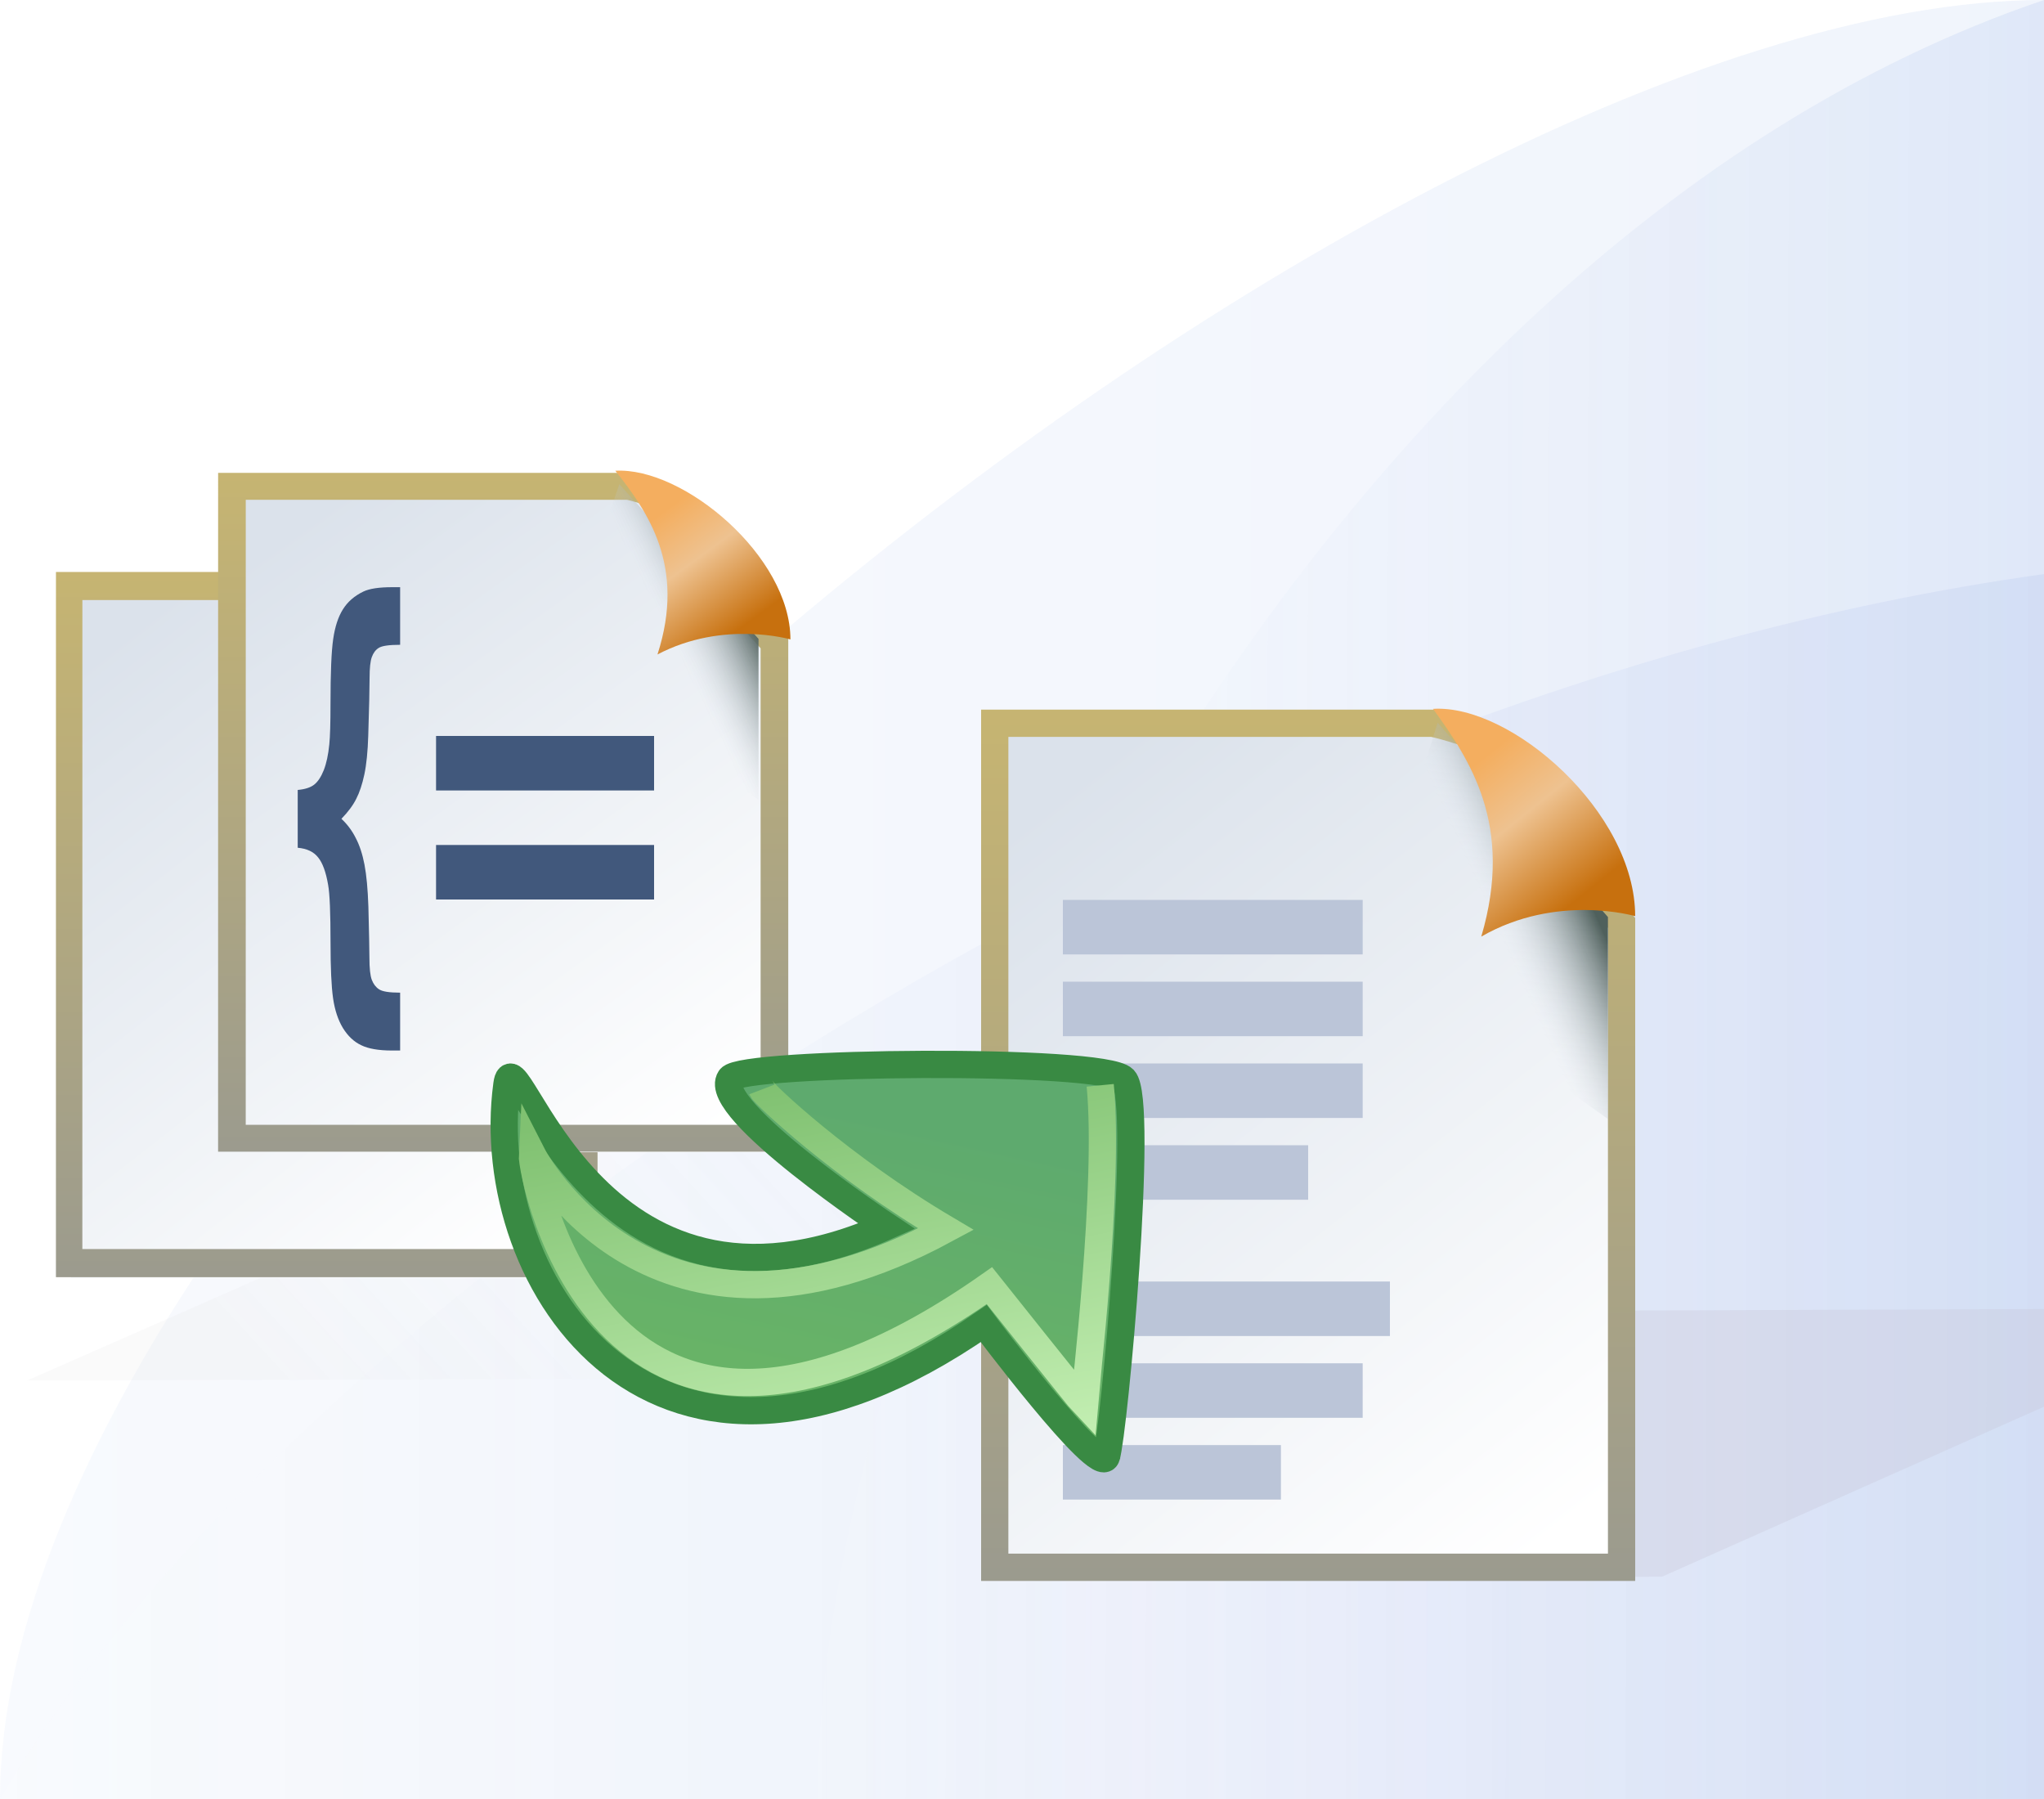 <?xml version="1.0" encoding="UTF-8" standalone="no"?>
<!-- Created with Inkscape (http://www.inkscape.org/) -->

<svg
   xmlns:dc="http://purl.org/dc/elements/1.1/"
   xmlns:cc="http://creativecommons.org/ns#"
   xmlns:rdf="http://www.w3.org/1999/02/22-rdf-syntax-ns#"
   xmlns:svg="http://www.w3.org/2000/svg"
   xmlns="http://www.w3.org/2000/svg"
   xmlns:xlink="http://www.w3.org/1999/xlink"
   xmlns:sodipodi="http://sodipodi.sourceforge.net/DTD/sodipodi-0.dtd"
   xmlns:inkscape="http://www.inkscape.org/namespaces/inkscape"
   width="75"
   height="66"
   id="svg2"
   version="1.1"
   inkscape:version="0.91 r13725"
   sodipodi:docname="compunitrefact_wiz.svg"
   inkscape:export-filename="/Users/d021678/git/eclipse.jdt.ui/org.eclipse.jdt.ui/icons/full/wizban/newclass_wiz2.png"
   inkscape:export-xdpi="90"
   inkscape:export-ydpi="90">
  <defs
     id="defs4">
    <linearGradient
       inkscape:collect="always"
       id="linearGradient4972">
      <stop
         style="stop-color:#ffffff;stop-opacity:1"
         offset="0"
         id="stop4974" />
      <stop
         style="stop-color:#f5f8fd;stop-opacity:1"
         offset="1"
         id="stop4976" />
    </linearGradient>
    <linearGradient
       inkscape:collect="always"
       id="linearGradient4964">
      <stop
         style="stop-color:#ffffff;stop-opacity:1"
         offset="0"
         id="stop4966" />
      <stop
         style="stop-color:#e8eefa;stop-opacity:1"
         offset="1"
         id="stop4968" />
    </linearGradient>
    <linearGradient
       inkscape:collect="always"
       id="linearGradient4956">
      <stop
         style="stop-color:#fcfdfe;stop-opacity:1"
         offset="0"
         id="stop4958" />
      <stop
         style="stop-color:#dee6f8;stop-opacity:1"
         offset="1"
         id="stop4960" />
    </linearGradient>
    <filter
       style="color-interpolation-filters:sRGB"
       inkscape:label="Drop Shadow"
       id="filter8854">
      <feFlood
         flood-opacity="0.933"
         flood-color="rgb(244,248,254)"
         result="flood"
         id="feFlood8856" />
      <feComposite
         in="flood"
         in2="SourceGraphic"
         operator="in"
         result="composite1"
         id="feComposite8858" />
      <feGaussianBlur
         in="composite1"
         stdDeviation="1.2"
         result="blur"
         id="feGaussianBlur8860" />
      <feOffset
         dx="-1"
         dy="3"
         result="offset"
         id="feOffset8862" />
      <feComposite
         in="SourceGraphic"
         in2="offset"
         operator="over"
         result="composite2"
         id="feComposite8864" />
    </filter>
    <linearGradient
       id="linearGradient6122">
      <stop
         style="stop-color:#c0c0c0;stop-opacity:1"
         offset="0"
         id="stop6124" />
      <stop
         id="stop6132"
         offset="0.5"
         style="stop-color:#adadad;stop-opacity:1" />
      <stop
         style="stop-color:#808080;stop-opacity:1"
         offset="1"
         id="stop6126" />
    </linearGradient>
    <linearGradient
       id="linearGradient7087">
      <stop
         style="stop-color:#17325d;stop-opacity:1;"
         offset="0"
         id="stop7089" />
      <stop
         id="stop7091"
         offset="0.25"
         style="stop-color:#b4d0e2;stop-opacity:1" />
      <stop
         id="stop7093"
         offset="0.5"
         style="stop-color:#b7d2e4;stop-opacity:1" />
      <stop
         style="stop-color:#acc9de;stop-opacity:1"
         offset="0.75"
         id="stop7095" />
      <stop
         style="stop-color:#3e72a7;stop-opacity:1"
         offset="1"
         id="stop7097" />
    </linearGradient>
    <mask
       id="mask7366"
       maskUnits="userSpaceOnUse">
      <path
         style="fill:#ffffff;fill-opacity:1;stroke:#ffffff;stroke-width:1;stroke-linecap:butt;stroke-linejoin:miter;stroke-miterlimit:4;stroke-opacity:1;stroke-dashoffset:0;display:inline"
         d="m -16.593,1040.862 9.99,0 0,10.002 -2.983,3.038 -5.966,0 c -0.53,-0.022 -1.041,-0.552 -1.041,-1.038 z"
         id="path7368"
         inkscape:connector-curvature="0"
         sodipodi:nodetypes="ccccccc" />
    </mask>
    <linearGradient
       id="linearGradient7584-5">
      <stop
         id="stop7586-4"
         offset="0"
         style="stop-color:#f9cd5f;stop-opacity:1" />
      <stop
         id="stop7588-5"
         offset="1"
         style="stop-color:#fbf0b4;stop-opacity:1" />
    </linearGradient>
    <linearGradient
       id="linearGradient7592-1">
      <stop
         id="stop7594-6"
         offset="0"
         style="stop-color:#bd8416;stop-opacity:1" />
      <stop
         id="stop7596-9"
         offset="1"
         style="stop-color:#a66b10;stop-opacity:1" />
    </linearGradient>
    <linearGradient
       id="linearGradient10798-1-9-3-7-6-6-6-2-6-7-98-9-4-1">
      <stop
         style="stop-color:#5aad60;stop-opacity:1;"
         offset="0"
         id="stop10800-5-2-1-8-20-4-0-2-1-9-0-0-1-1" />
      <stop
         id="stop10806-6-8-5-3-9-2-2-7-0-4-2-7-8-9"
         offset="0.5"
         style="stop-color:#5bb26a;stop-opacity:1;" />
      <stop
         style="stop-color:#a4c589;stop-opacity:1"
         offset="1"
         id="stop10802-1-5-3-0-4-6-8-5-5-6-69-6-4-0" />
    </linearGradient>
    <mask
       maskUnits="userSpaceOnUse"
       id="mask7366-4">
      <path
         sodipodi:nodetypes="ccccccc"
         inkscape:connector-curvature="0"
         id="path7368-2"
         d="m -16.593,1040.862 9.99,0 0,10.002 -2.983,3.038 -5.966,0 c -0.53,-0.022 -1.041,-0.552 -1.041,-1.038 z"
         style="fill:#ffffff;fill-opacity:1;stroke:#ffffff;stroke-width:1;stroke-linecap:butt;stroke-linejoin:miter;stroke-miterlimit:4;stroke-opacity:1;stroke-dashoffset:0;display:inline" />
    </mask>
    <linearGradient
       inkscape:collect="always"
       xlink:href="#linearGradient7087"
       id="linearGradient9331"
       gradientUnits="userSpaceOnUse"
       gradientTransform="translate(-20,0)"
       x1="4.778"
       y1="1039.812"
       x2="4.778"
       y2="1041.911" />
    <linearGradient
       y2="1041.911"
       x2="4.778"
       y1="1039.812"
       x1="4.778"
       gradientTransform="translate(-18,4.7e-5)"
       gradientUnits="userSpaceOnUse"
       id="linearGradient9333"
       xlink:href="#linearGradient7087"
       inkscape:collect="always" />
    <linearGradient
       y2="1041.911"
       x2="4.778"
       y1="1039.812"
       x1="4.778"
       gradientTransform="translate(-16,4.7e-5)"
       gradientUnits="userSpaceOnUse"
       id="linearGradient9335"
       xlink:href="#linearGradient7087"
       inkscape:collect="always" />
    <linearGradient
       y2="1041.911"
       x2="4.778"
       y1="1039.812"
       x1="4.778"
       gradientTransform="translate(-14,4.7e-5)"
       gradientUnits="userSpaceOnUse"
       id="linearGradient9337"
       xlink:href="#linearGradient7087"
       inkscape:collect="always" />
    <linearGradient
       y2="1041.911"
       x2="4.778"
       y1="1039.812"
       x1="4.778"
       gradientTransform="translate(-12,4.7e-5)"
       gradientUnits="userSpaceOnUse"
       id="linearGradient9339"
       xlink:href="#linearGradient7087"
       inkscape:collect="always" />
    <linearGradient
       gradientTransform="translate(-80,0)"
       gradientUnits="userSpaceOnUse"
       y2="1042.797"
       x2="163.22"
       y1="1042.797"
       x1="88.22"
       id="linearGradient68073"
       xlink:href="#linearGradient4956"
       inkscape:collect="always" />
    <linearGradient
       gradientTransform="translate(-80,0)"
       gradientUnits="userSpaceOnUse"
       y2="1032.267"
       x2="163.22"
       y1="1032.267"
       x1="94.47"
       id="linearGradient68075"
       xlink:href="#linearGradient4964"
       inkscape:collect="always" />
    <linearGradient
       gradientTransform="translate(-80,0)"
       gradientUnits="userSpaceOnUse"
       y2="1032.267"
       x2="152.722"
       y1="1032.267"
       x1="88.22"
       id="linearGradient68077"
       xlink:href="#linearGradient4972"
       inkscape:collect="always" />
    <filter
       id="filter8854-9"
       inkscape:label="Drop Shadow"
       style="color-interpolation-filters:sRGB">
      <feFlood
         id="feFlood8856-0"
         result="flood"
         flood-color="rgb(244,248,254)"
         flood-opacity="0.933" />
      <feComposite
         id="feComposite8858-2"
         result="composite1"
         operator="in"
         in2="SourceGraphic"
         in="flood" />
      <feGaussianBlur
         id="feGaussianBlur8860-3"
         result="blur"
         stdDeviation="1.2"
         in="composite1" />
      <feOffset
         id="feOffset8862-2"
         result="offset"
         dy="3"
         dx="-1" />
      <feComposite
         id="feComposite8864-3"
         result="composite2"
         operator="over"
         in2="offset"
         in="SourceGraphic" />
    </filter>
    <linearGradient
       id="linearGradient10798-1-9-3-7-6-8-9-0-9-1">
      <stop
         id="stop10800-5-2-1-8-20-6-4-9-8-2"
         offset="0"
         style="stop-color:#7564b1;stop-opacity:1" />
      <stop
         style="stop-color:#5d4aa1;stop-opacity:1"
         offset="0.5"
         id="stop10806-6-8-5-3-9-24-8-4-3-2" />
      <stop
         id="stop10802-1-5-3-0-4-8-4-2-9-2"
         offset="1"
         style="stop-color:#9283c3;stop-opacity:1" />
    </linearGradient>
    <linearGradient
       id="linearGradient7540-2-3-8-7">
      <stop
         id="stop7542-8-7-5-3"
         offset="0"
         style="stop-color:#ffffff;stop-opacity:0.502" />
      <stop
         style="stop-color:#ffffff;stop-opacity:1"
         offset="0.476"
         id="stop7544-8-2-0-5" />
      <stop
         style="stop-color:#ffffff;stop-opacity:0"
         offset="0.5"
         id="stop7546-1-7-9-5" />
      <stop
         id="stop7548-98-9-2-4"
         offset="1"
         style="stop-color:#ffffff;stop-opacity:0;" />
    </linearGradient>
    <linearGradient
       inkscape:collect="always"
       id="linearGradient7272-66-4-5-5-5-8">
      <stop
         style="stop-color:#8f6c10;stop-opacity:1"
         offset="0"
         id="stop7274-6-0-1-7-4-7" />
      <stop
         style="stop-color:#c9a645;stop-opacity:1"
         offset="1"
         id="stop7276-66-6-3-9-1-4" />
    </linearGradient>
    <linearGradient
       y2="1030.341"
       x2="-10.16"
       y1="1030.341"
       x1="-22.454"
       gradientUnits="userSpaceOnUse"
       id="linearGradient10540"
       xlink:href="#linearGradient7540-2-3-8-7"
       inkscape:collect="always" />
    <linearGradient
       y2="1030.341"
       x2="-10.16"
       y1="1030.341"
       x1="-22.454"
       gradientTransform="matrix(0,1,-1,0,1014.034,1046.648)"
       gradientUnits="userSpaceOnUse"
       id="linearGradient10542"
       xlink:href="#linearGradient7540-2-3-8-7"
       inkscape:collect="always" />
    <linearGradient
       y2="1023.257"
       x2="-15.946"
       y1="1037.466"
       x1="-15.946"
       gradientTransform="matrix(0.956,0,0,0.956,-0.72,45.488)"
       gradientUnits="userSpaceOnUse"
       id="linearGradient10544"
       xlink:href="#linearGradient7272-66-4-5-5-5-8"
       inkscape:collect="always" />
    <mask
       id="mask10620"
       maskUnits="userSpaceOnUse">
      <path
         transform="matrix(0.555,0,0,0.555,-206.96,787.087)"
         d="m 398.75,468.237 a 10.625,10.625 0 1 1 -21.25,0 10.625,10.625 0 1 1 21.25,0 z"
         sodipodi:ry="10.625"
         sodipodi:rx="10.625"
         sodipodi:cy="468.23718"
         sodipodi:cx="388.125"
         id="path10622"
         style="font-size:13.589px;font-style:normal;font-weight:normal;line-height:125%;letter-spacing:0px;word-spacing:0px;fill:#ffffff;fill-opacity:1;stroke:#ffffff;stroke-width:2.166;stroke-linecap:round;stroke-linejoin:round;stroke-miterlimit:4;stroke-opacity:1;stroke-dasharray:none;stroke-dashoffset:0;display:inline;font-family:Sans"
         sodipodi:type="arc" />
    </mask>
    <linearGradient
       id="linearGradient4528-9-5-7-9-7-3">
      <stop
         id="stop4530-0-5-0-5-8-4"
         offset="0"
         style="stop-color:#e0c576;stop-opacity:1;" />
      <stop
         id="stop4532-7-9-3-3-6-1"
         offset="1"
         style="stop-color:#9e7916;stop-opacity:1" />
    </linearGradient>
    <linearGradient
       id="linearGradient6281-8-0-1-6-6-4-2-8-0">
      <stop
         style="stop-color:#f7f9fb;stop-opacity:1"
         offset="0"
         id="stop6283-0-2-2-1-2-0-1-6-0" />
      <stop
         style="stop-color:#ffd680;stop-opacity:1"
         offset="1"
         id="stop6285-5-0-9-7-6-9-9-1-9" />
    </linearGradient>
    <linearGradient
       inkscape:collect="always"
       xlink:href="#linearGradient4972-7"
       id="linearGradient4978"
       x1="88.22"
       y1="1032.267"
       x2="163.22"
       y2="1032.267"
       gradientUnits="userSpaceOnUse"
       gradientTransform="translate(-88.22,-999.267)" />
    <linearGradient
       inkscape:collect="always"
       id="linearGradient4972-7">
      <stop
         style="stop-color:#b8ccf1;stop-opacity:0.102"
         offset="0"
         id="stop4974-8" />
      <stop
         style="stop-color:#6e97e2;stop-opacity:0.102"
         offset="1"
         id="stop4976-1" />
    </linearGradient>
    <linearGradient
       inkscape:collect="always"
       xlink:href="#linearGradient4964-3"
       id="linearGradient4970"
       x1="118.386"
       y1="1032.184"
       x2="163.22"
       y2="1032.267"
       gradientUnits="userSpaceOnUse"
       gradientTransform="translate(-88.22,-999.267)" />
    <linearGradient
       inkscape:collect="always"
       id="linearGradient4964-3">
      <stop
         style="stop-color:#ffffff;stop-opacity:0.349"
         offset="0"
         id="stop4966-1" />
      <stop
         style="stop-color:#91ade6;stop-opacity:1"
         offset="1"
         id="stop4968-1" />
    </linearGradient>
    <linearGradient
       inkscape:collect="always"
       xlink:href="#linearGradient4956-2"
       id="linearGradient4962"
       x1="88.22"
       y1="1042.797"
       x2="163.22"
       y2="1042.797"
       gradientUnits="userSpaceOnUse"
       gradientTransform="translate(-88.22,-999.267)" />
    <linearGradient
       inkscape:collect="always"
       id="linearGradient4956-2">
      <stop
         style="stop-color:#fcfdfe;stop-opacity:0.256"
         offset="0"
         id="stop4958-5" />
      <stop
         style="stop-color:#98aae7;stop-opacity:0.404"
         offset="1"
         id="stop4960-6" />
    </linearGradient>
    <linearGradient
       id="linearGradient3827">
      <stop
         id="stop3829"
         offset="0"
         style="stop-color:#ffffff;stop-opacity:0;" />
      <stop
         style="stop-color:#ffffff;stop-opacity:1;"
         offset="0.601"
         id="stop3835" />
      <stop
         id="stop3831"
         offset="1"
         style="stop-color:#ffffff;stop-opacity:0;" />
    </linearGradient>
    <linearGradient
       id="linearGradient10798-1-9-3-7-6-8-9-0-9-1-0">
      <stop
         id="stop10800-5-2-1-8-20-6-4-9-8-2-9"
         offset="0"
         style="stop-color:#f3faed;stop-opacity:1" />
      <stop
         style="stop-color:#e7f4da;stop-opacity:1"
         offset="0.659"
         id="stop10806-6-8-5-3-9-24-8-4-3-2-4" />
      <stop
         id="stop10802-1-5-3-0-4-8-4-2-9-2-5"
         offset="1"
         style="stop-color:#67bf1f;stop-opacity:1" />
    </linearGradient>
    <linearGradient
       inkscape:collect="always"
       xlink:href="#linearGradient4994"
       id="linearGradient6375-6"
       x1="50.703"
       y1="1052.448"
       x2="22.53"
       y2="1014.139"
       gradientUnits="userSpaceOnUse"
       gradientTransform="matrix(0.662,0,0,0.707,24.087,298.29)" />
    <linearGradient
       id="linearGradient4994"
       inkscape:collect="always">
      <stop
         id="stop4996"
         offset="0"
         style="stop-color:#ffffff;stop-opacity:1" />
      <stop
         id="stop4998"
         offset="1"
         style="stop-color:#dbe2eb;stop-opacity:1" />
    </linearGradient>
    <linearGradient
       inkscape:collect="always"
       xlink:href="#linearGradient4902"
       id="linearGradient4238"
       gradientUnits="userSpaceOnUse"
       gradientTransform="matrix(2.293,0,0,2.412,23.897,-1493.223)"
       x1="10.545"
       y1="1038.578"
       x2="10.545"
       y2="1052.323" />
    <linearGradient
       id="linearGradient4902"
       inkscape:collect="always">
      <stop
         id="stop4904"
         offset="0"
         style="stop-color:#c7b571;stop-opacity:1;" />
      <stop
         id="stop4906"
         offset="1"
         style="stop-color:#9a9a8f;stop-opacity:1" />
    </linearGradient>
    <linearGradient
       inkscape:collect="always"
       xlink:href="#linearGradient6411"
       id="linearGradient4240"
       gradientUnits="userSpaceOnUse"
       gradientTransform="matrix(0.662,0,0,0.707,24.087,298.29)"
       x1="52.166"
       y1="1020.899"
       x2="47.43"
       y2="1023.162" />
    <linearGradient
       inkscape:collect="always"
       id="linearGradient6411">
      <stop
         style="stop-color:#4f605c;stop-opacity:1"
         offset="0"
         id="stop6413" />
      <stop
         style="stop-color:#dbe2eb;stop-opacity:0"
         offset="1"
         id="stop6415" />
    </linearGradient>
    <linearGradient
       inkscape:collect="always"
       xlink:href="#linearGradient4258"
       id="linearGradient4264"
       x1="59.22"
       y1="1021.267"
       x2="62.22"
       y2="1025.267"
       gradientUnits="userSpaceOnUse"
       gradientTransform="matrix(1.192,0,0,1.273,-15.639,-286.339)" />
    <linearGradient
       inkscape:collect="always"
       id="linearGradient4258">
      <stop
         style="stop-color:#f4ae5f;stop-opacity:1;"
         offset="0"
         id="stop4260" />
      <stop
         id="stop4266"
         offset="0.415"
         style="stop-color:#eec290;stop-opacity:1" />
      <stop
         style="stop-color:#c7700e;stop-opacity:1"
         offset="1"
         id="stop4262" />
    </linearGradient>
    <linearGradient
       inkscape:collect="always"
       xlink:href="#linearGradient4527"
       id="linearGradient4533"
       x1="29.522"
       y1="29.828"
       x2="31.547"
       y2="39.176"
       gradientUnits="userSpaceOnUse"
       gradientTransform="matrix(1,0,0,-1,-0.42,1068.439)" />
    <linearGradient
       inkscape:collect="always"
       id="linearGradient4527">
      <stop
         style="stop-color:#68b367;stop-opacity:1"
         offset="0"
         id="stop4529" />
      <stop
         style="stop-color:#5eaa6e;stop-opacity:1"
         offset="1"
         id="stop4531" />
    </linearGradient>
    <linearGradient
       inkscape:collect="always"
       xlink:href="#linearGradient4578"
       id="linearGradient4584"
       x1="42.78"
       y1="1025.562"
       x2="40.143"
       y2="1039.753"
       gradientUnits="userSpaceOnUse"
       gradientTransform="matrix(1,0,0,-1,-8.64,2067.706)" />
    <linearGradient
       inkscape:collect="always"
       id="linearGradient4578">
      <stop
         style="stop-color:#c5f0b4;stop-opacity:1"
         offset="0"
         id="stop4580" />
      <stop
         style="stop-color:#80c171;stop-opacity:1"
         offset="1"
         id="stop4582" />
    </linearGradient>
    <linearGradient
       inkscape:collect="always"
       xlink:href="#linearGradient4258"
       id="linearGradient4341-5"
       gradientUnits="userSpaceOnUse"
       x1="59.22"
       y1="1021.267"
       x2="62.22"
       y2="1025.267"
       gradientTransform="matrix(0.89,0,0,0.89,-36.401,99.537)" />
    <linearGradient
       inkscape:collect="always"
       xlink:href="#linearGradient4994"
       id="linearGradient4630"
       gradientUnits="userSpaceOnUse"
       gradientTransform="matrix(0.494,0,0,0.494,-6.754,508.24)"
       x1="50.703"
       y1="1052.448"
       x2="22.53"
       y2="1014.139" />
    <linearGradient
       inkscape:collect="always"
       xlink:href="#linearGradient4902"
       id="linearGradient4632"
       gradientUnits="userSpaceOnUse"
       gradientTransform="matrix(1.711,0,0,1.686,-6.906,-744.114)"
       x1="10.545"
       y1="1038.578"
       x2="10.545"
       y2="1052.323" />
    <linearGradient
       inkscape:collect="always"
       xlink:href="#linearGradient6411"
       id="linearGradient4634"
       gradientUnits="userSpaceOnUse"
       gradientTransform="matrix(0.494,0,0,0.494,-6.754,508.24)"
       x1="52.166"
       y1="1020.899"
       x2="47.43"
       y2="1023.162" />
    <linearGradient
       inkscape:collect="always"
       xlink:href="#linearGradient4994"
       id="linearGradient8635"
       gradientUnits="userSpaceOnUse"
       gradientTransform="matrix(0.494,0,0,0.494,-6.754,508.24)"
       x1="50.703"
       y1="1052.448"
       x2="22.53"
       y2="1014.139" />
    <linearGradient
       inkscape:collect="always"
       xlink:href="#linearGradient4902"
       id="linearGradient8637"
       gradientUnits="userSpaceOnUse"
       gradientTransform="matrix(1.711,0,0,1.686,-6.906,-744.114)"
       x1="10.545"
       y1="1038.578"
       x2="10.545"
       y2="1052.323" />
    <linearGradient
       inkscape:collect="always"
       xlink:href="#linearGradient6411"
       id="linearGradient8639"
       gradientUnits="userSpaceOnUse"
       gradientTransform="matrix(0.494,0,0,0.494,-6.754,508.24)"
       x1="52.166"
       y1="1020.899"
       x2="47.43"
       y2="1023.162" />
    <linearGradient
       inkscape:collect="always"
       xlink:href="#linearGradient4258"
       id="linearGradient8641"
       gradientUnits="userSpaceOnUse"
       gradientTransform="matrix(0.89,0,0,0.89,-36.401,99.537)"
       x1="59.22"
       y1="1021.267"
       x2="62.22"
       y2="1025.267" />
    <linearGradient
       inkscape:collect="always"
       xlink:href="#linearGradient4308"
       id="linearGradient4314"
       x1="49.217"
       y1="1041.083"
       x2="75.02"
       y2="1023.291"
       gradientUnits="userSpaceOnUse" />
    <linearGradient
       inkscape:collect="always"
       id="linearGradient4308">
      <stop
         style="stop-color:#d5d2d9;stop-opacity:1"
         offset="0"
         id="stop4310" />
      <stop
         style="stop-color:#ffffff;stop-opacity:0.328"
         offset="1"
         id="stop4312" />
    </linearGradient>
    <filter
       inkscape:collect="always"
       style="color-interpolation-filters:sRGB"
       id="filter4344-8"
       x="-0.027"
       width="1.055"
       y="-0.086"
       height="1.171">
      <feGaussianBlur
         inkscape:collect="always"
         stdDeviation="0.571"
         id="feGaussianBlur4346-1" />
    </filter>
    <linearGradient
       inkscape:collect="always"
       xlink:href="#linearGradient5517"
       id="linearGradient4314-5"
       x1="49.217"
       y1="1041.083"
       x2="75.02"
       y2="1023.291"
       gradientUnits="userSpaceOnUse" />
    <linearGradient
       id="linearGradient5517"
       inkscape:collect="always">
      <stop
         id="stop5519"
         offset="0"
         style="stop-color:#c5c3d4;stop-opacity:0.729" />
      <stop
         id="stop5521"
         offset="1"
         style="stop-color:#c5c3d4;stop-opacity:0.729" />
    </linearGradient>
    <filter
       inkscape:collect="always"
       style="color-interpolation-filters:sRGB"
       id="filter4344"
       x="-0.027"
       width="1.055"
       y="-0.086"
       height="1.171">
      <feGaussianBlur
         inkscape:collect="always"
         stdDeviation="0.571"
         id="feGaussianBlur4346" />
    </filter>
  </defs>
  <sodipodi:namedview
     id="base"
     pagecolor="#bcbcbc"
     bordercolor="#666666"
     borderopacity="1.0"
     inkscape:pageopacity="0"
     inkscape:pageshadow="2"
     inkscape:zoom="17.060606"
     inkscape:cx="23.522202"
     inkscape:cy="33"
     inkscape:document-units="px"
     inkscape:current-layer="layer1"
     showgrid="true"
     inkscape:window-width="2560"
     inkscape:window-height="1391"
     inkscape:window-x="0"
     inkscape:window-y="1"
     inkscape:window-maximized="1"
     showguides="true"
     inkscape:guide-bbox="true"
     inkscape:snap-global="true"
     inkscape:snap-bbox="true"
     inkscape:bbox-nodes="true">
    <inkscape:grid
       type="xygrid"
       id="grid4112"
       empspacing="5"
       visible="true"
       enabled="true"
       snapvisiblegridlinesonly="true" />
  </sodipodi:namedview>
  <g
     inkscape:groupmode="layer"
     id="layer2"
     inkscape:label="Background"
     style="display:inline"
     sodipodi:insensitive="true">
    <path
       sodipodi:nodetypes="cccc"
       inkscape:connector-curvature="0"
       id="rect4113-1"
       d="M 75,0 75,66 1e-6,66 C 1e-6,41.205 50.01,0 75,0 Z"
       style="display:inline;fill:url(#linearGradient4978);fill-opacity:1;stroke:none" />
    <path
       sodipodi:nodetypes="cccc"
       inkscape:connector-curvature="0"
       id="rect4113-1-0"
       d="M 75,21.061 75,66 1e-6,66 C 10.625,47.804 43.51,25.436 75,21.061 Z"
       style="display:inline;opacity:0.404;fill:url(#linearGradient4962);fill-opacity:1;stroke:none" />
    <g
       id="g11331-3-1-1-7"
       style="display:inline"
       transform="matrix(0.279,0,0,0.279,-14.618,-107.529)">
      <g
         style="fill:#737986;fill-opacity:1;stroke:#595e68;stroke-opacity:1"
         id="g13408-8-2" />
    </g>
    <path
       sodipodi:nodetypes="cccc"
       inkscape:connector-curvature="0"
       id="rect4113-1-7"
       d="M 75,4.0000001e-7 75,66 30,66 C 30,46.154 47.709,9.25 75,4e-7 Z"
       style="display:inline;opacity:0.184;fill:url(#linearGradient4970);fill-opacity:1;stroke:none" />
  </g>
  <g
     inkscape:groupmode="layer"
     id="layer3"
     inkscape:label="old"
     style="display:inline" />
  <g
     inkscape:label="Foreground"
     inkscape:groupmode="layer"
     id="layer1"
     style="display:inline"
     transform="translate(0,-986.362)">
    <path
       sodipodi:nodetypes="cccccc"
       inkscape:connector-curvature="0"
       id="rect4001-3-4-5"
       d="m 61.725,1022.81 21.274,-0.101 1.655,3.779 -20.678,12.12 -29.323,0.101 z"
       style="display:inline;opacity:0.63;fill:url(#linearGradient4314-5);fill-opacity:1;stroke:none;filter:url(#filter4344)"
       transform="matrix(0.814,0,0,0.618,8.912,402.346)" />
    <path
       sodipodi:nodetypes="cccccc"
       inkscape:connector-curvature="0"
       id="rect4001-3-4-5-8"
       d="m 61.725,1022.81 21.274,-0.101 1.655,3.779 -20.678,12.12 -29.323,0.101 z"
       style="display:inline;opacity:0.329;fill:url(#linearGradient4314);fill-opacity:1;stroke:none;filter:url(#filter4344-8)"
       transform="matrix(0.734,0,0,0.549,-24.444,466.757)" />
    <g
       transform="matrix(0.928,0,0,0.928,-334.808,585.977)"
       style="display:inline"
       id="g11331-3-1-1">
      <g
         id="g13408-8"
         style="fill:#737986;fill-opacity:1;stroke:#595e68;stroke-width:0.301;stroke-opacity:1" />
    </g>
    <g
       id="text6430-2"
       style="font-style:normal;font-weight:normal;font-size:13.589px;line-height:125%;font-family:Sans;letter-spacing:0px;word-spacing:0px;fill:#ffffff;fill-opacity:1;stroke:none"
       transform="matrix(3.325,0,0,3.325,49.654,-2426.211)" />
    <g
       transform="matrix(3.139,0,0,3.522,49.654,-2426.211)"
       style="font-style:normal;font-weight:normal;font-size:15.569px;line-height:125%;font-family:Sans;letter-spacing:0px;word-spacing:0px;fill:#ffffff;fill-opacity:1;stroke:none"
       id="text3782-3" />
    <g
       id="g11331-3-1-1-00"
       style="display:inline"
       transform="matrix(0,-0.149,0.149,0,3.015,1093.276)">
      <g
         style="fill:#737986;fill-opacity:1;stroke:#595e68;stroke-opacity:1"
         id="g13408-8-1" />
    </g>
    <g
       id="g7590-7-0"
       style="display:inline"
       transform="matrix(1.123,0,0,1.123,51.605,-118.014)" />
    <g
       id="g7827-7-5"
       style="display:inline"
       transform="matrix(0.455,0,0,0.455,119.659,561.317)" />
    <g
       transform="matrix(0.279,0,0,0.279,71.714,852.063)"
       style="display:inline"
       id="g11331-3-1-1-0">
      <g
         id="g13408-8-4"
         style="fill:#737986;fill-opacity:1;stroke:#595e68;stroke-opacity:1" />
    </g>
    <g
       id="g8568"
       transform="matrix(1.112,0,0,1.183,-0.242,-184.442)">
      <path
         style="display:inline;fill:url(#linearGradient4630);fill-opacity:1;stroke:none"
         d="m 2.74,1008.105 12.652,0.055 3.794,4.259 0.253,16.894 -16.882,0 z"
         id="rect4001-3-4-3-5"
         inkscape:connector-curvature="0"
         sodipodi:nodetypes="cccccc" />
      <path
         style="fill:none;stroke:url(#linearGradient4632);stroke-width:0.872;stroke-linecap:butt;stroke-linejoin:miter;stroke-miterlimit:4;stroke-dashoffset:0;stroke-opacity:1"
         d="m 2.5,1007.864 12.431,0 c 0,0 3.168,0.71 2.253,2.342 -0.028,0.051 2.315,2.712 2.315,2.712 l 0,15.944 -17,0 z"
         id="rect4001-1-1-6"
         inkscape:connector-curvature="0"
         sodipodi:nodetypes="ccscccc" />
      <path
         style="display:inline;fill:url(#linearGradient4634);fill-opacity:1;stroke:none"
         d="m 14.638,1007.793 4.362,4.985 0,5.18 -6.543,-4.531 c 0.898,-1.817 1.548,-3.715 2.181,-5.634 z"
         id="rect4001-3-9-0-0-4"
         inkscape:connector-curvature="0"
         sodipodi:nodetypes="cccccc" />
      <path
         inkscape:connector-curvature="0"
         style="display:inline;fill:url(#linearGradient4341-5);fill-opacity:1;fill-rule:evenodd;stroke:none;stroke-width:1px;stroke-linecap:butt;stroke-linejoin:miter;stroke-opacity:1"
         d="m 14.513,1007.362 c 1.006,1.308 2.22,3.058 1.321,5.917 C 17.904,1012.162 20,1012.795 20,1012.795 c 0,-2.67 -3.348,-5.559 -5.487,-5.433 z"
         id="path5675-4-4-9"
         sodipodi:nodetypes="cccc" />
    </g>
    <path
       sodipodi:nodetypes="cccccc"
       inkscape:connector-curvature="0"
       id="rect4001-3-4"
       d="m 36.46,1012.819 16.291,-0.195 6.275,7.316 0.061,23.462 -22.504,0.195 z"
       style="display:inline;fill:url(#linearGradient6375-6);fill-opacity:1;stroke:none" />
    <path
       sodipodi:nodetypes="ccscccc"
       inkscape:connector-curvature="0"
       id="rect4001-1"
       d="m 36.5,1012.896 16.07,0 c 0,0 4.832,1.013 3.606,3.347 -0.038,0.073 3.324,3.98 3.324,3.98 l 0,23.638 -23,0 z"
       style="fill:none;stroke:url(#linearGradient4238);stroke-width:1;stroke-linecap:butt;stroke-linejoin:miter;stroke-miterlimit:4;stroke-dashoffset:0;stroke-opacity:1" />
    <path
       sodipodi:nodetypes="cccccc"
       inkscape:connector-curvature="0"
       id="rect4001-3-9-0"
       d="m 52.751,1012.875 6.249,7.13 0,7.41 -9.171,-6.482 c 1.203,-2.599 2.074,-5.314 2.922,-8.059 z"
       style="display:inline;fill:url(#linearGradient4240);fill-opacity:1;stroke:none" />
    <path
       sodipodi:nodetypes="cccc"
       id="path5675-4"
       d="m 52.583,1012.368 c 1.349,1.871 2.975,4.265 1.769,8.355 2.773,-1.598 5.647,-0.75 5.647,-0.75 0,-3.818 -4.551,-7.785 -7.417,-7.605 z"
       style="display:inline;fill:url(#linearGradient4264);fill-opacity:1;fill-rule:evenodd;stroke:none;stroke-width:1px;stroke-linecap:butt;stroke-linejoin:miter;stroke-opacity:1"
       inkscape:connector-curvature="0" />
    <path
       style="fill:none;fill-rule:evenodd;stroke:#bbc5d8;stroke-width:2;stroke-linecap:butt;stroke-linejoin:miter;stroke-miterlimit:4;stroke-dasharray:none;stroke-opacity:1"
       d="m 39,1040.377 8,0"
       id="path4696"
       inkscape:connector-curvature="0" />
    <path
       style="display:inline;fill:none;fill-rule:evenodd;stroke:#bbc5d8;stroke-width:2;stroke-linecap:butt;stroke-linejoin:miter;stroke-miterlimit:4;stroke-dasharray:none;stroke-opacity:1"
       d="m 39,1037.377 11,0"
       id="path4696-5"
       inkscape:connector-curvature="0" />
    <path
       style="display:inline;fill:none;fill-rule:evenodd;stroke:#bbc5d8;stroke-width:2;stroke-linecap:butt;stroke-linejoin:miter;stroke-miterlimit:4;stroke-dasharray:none;stroke-opacity:1"
       d="m 39,1034.377 12,0"
       id="path4696-4"
       inkscape:connector-curvature="0" />
    <path
       style="display:inline;fill:none;fill-rule:evenodd;stroke:#bbc5d8;stroke-width:2;stroke-linecap:butt;stroke-linejoin:miter;stroke-miterlimit:4;stroke-dasharray:none;stroke-opacity:1"
       d="m 39,1020.377 11,0"
       id="path4696-0"
       inkscape:connector-curvature="0" />
    <path
       style="display:inline;fill:none;fill-rule:evenodd;stroke:#bbc5d8;stroke-width:2;stroke-linecap:butt;stroke-linejoin:miter;stroke-miterlimit:4;stroke-dasharray:none;stroke-opacity:1"
       d="m 39,1023.377 11,0"
       id="path4696-9"
       inkscape:connector-curvature="0" />
    <path
       style="display:inline;fill:none;fill-rule:evenodd;stroke:#bbc5d8;stroke-width:2;stroke-linecap:butt;stroke-linejoin:miter;stroke-miterlimit:4;stroke-dasharray:none;stroke-opacity:1"
       d="m 39,1026.377 11,0"
       id="path4696-8"
       inkscape:connector-curvature="0" />
    <path
       style="display:inline;fill:none;fill-rule:evenodd;stroke:#bbc5d8;stroke-width:2;stroke-linecap:butt;stroke-linejoin:miter;stroke-miterlimit:4;stroke-dasharray:none;stroke-opacity:1"
       d="m 39,1029.377 9,0"
       id="path4696-2"
       inkscape:connector-curvature="0" />
    <g
       style="display:inline"
       id="g8568-5"
       transform="matrix(1.171,0,0,1.139,5.583,-143.753)">
      <path
         style="display:inline;fill:url(#linearGradient8635);fill-opacity:1;stroke:none"
         d="m 2.74,1008.105 12.652,0.055 3.794,4.259 0.253,16.894 -16.882,0 z"
         id="rect4001-3-4-3-5-9"
         inkscape:connector-curvature="0"
         sodipodi:nodetypes="cccccc" />
      <path
         style="fill:none;stroke:url(#linearGradient8637);stroke-width:0.866;stroke-linecap:butt;stroke-linejoin:miter;stroke-miterlimit:4;stroke-dashoffset:0;stroke-opacity:1"
         d="m 2.5,1007.864 12.431,0 c 0,0 3.168,0.71 2.253,2.342 -0.028,0.051 2.315,2.712 2.315,2.712 l 0,15.944 -17,0 z"
         id="rect4001-1-1-6-5"
         inkscape:connector-curvature="0"
         sodipodi:nodetypes="ccscccc" />
      <path
         style="display:inline;fill:url(#linearGradient8639);fill-opacity:1;stroke:none"
         d="m 14.638,1007.793 4.362,4.985 0,5.18 -6.543,-4.531 c 0.898,-1.817 1.548,-3.715 2.181,-5.634 z"
         id="rect4001-3-9-0-0-4-4"
         inkscape:connector-curvature="0"
         sodipodi:nodetypes="cccccc" />
      <path
         inkscape:connector-curvature="0"
         style="display:inline;fill:url(#linearGradient8641);fill-opacity:1;fill-rule:evenodd;stroke:none;stroke-width:1px;stroke-linecap:butt;stroke-linejoin:miter;stroke-opacity:1"
         d="m 14.513,1007.362 c 1.006,1.308 2.22,3.058 1.321,5.917 C 17.904,1012.162 20,1012.795 20,1012.795 c 0,-2.67 -3.348,-5.559 -5.487,-5.433 z"
         id="path5675-4-4-9-6"
         sodipodi:nodetypes="cccc" />
    </g>
    <path
       inkscape:connector-curvature="0"
       id="path9934"
       style="font-style:normal;font-variant:normal;font-weight:bold;font-stretch:normal;font-size:medium;line-height:125%;font-family:Arial;letter-spacing:0px;word-spacing:0px;fill:#41587c;fill-opacity:1;stroke:none;stroke-width:1px;stroke-linecap:butt;stroke-linejoin:miter;stroke-opacity:1"
       d="m 10.924,1017.466 0,-2.123 q 0.401,-0.036 0.604,-0.195 0.203,-0.159 0.352,-0.531 0.148,-0.38 0.203,-0.947 0.044,-0.424 0.044,-1.477 0,-1.716 0.099,-2.388 0.099,-0.681 0.357,-1.088 0.258,-0.416 0.753,-0.654 0.335,-0.159 1.055,-0.159 l 0.291,0 0,2.114 q -0.61,0 -0.786,0.114 -0.17,0.106 -0.253,0.336 -0.082,0.221 -0.082,0.769 0,0.557 -0.049,2.114 -0.027,0.876 -0.143,1.424 -0.115,0.54 -0.297,0.893 -0.176,0.354 -0.544,0.734 0.324,0.301 0.527,0.708 0.209,0.398 0.319,0.973 0.11,0.575 0.143,1.539 0.038,1.468 0.038,1.875 0,0.584 0.088,0.814 0.088,0.23 0.264,0.345 0.181,0.124 0.775,0.124 l 0,2.123 -0.291,0 q -0.742,0 -1.137,-0.195 -0.396,-0.186 -0.67,-0.628 -0.269,-0.442 -0.363,-1.097 -0.093,-0.646 -0.093,-2.043 0,-1.627 -0.088,-2.114 -0.121,-0.708 -0.368,-1.008 -0.242,-0.309 -0.747,-0.354 z" />
    <path
       inkscape:connector-curvature="0"
       id="path9936"
       style="font-style:normal;font-variant:normal;font-weight:bold;font-stretch:normal;font-size:medium;line-height:125%;font-family:Arial;letter-spacing:0px;word-spacing:0px;fill:#41587c;fill-opacity:1;stroke:none;stroke-width:1px;stroke-linecap:butt;stroke-linejoin:miter;stroke-opacity:1"
       d="m 16,1015.362 0,-2 8,0 0,2 z m 0,4 0,-2 8,0 0,2 z"
       sodipodi:nodetypes="cccccccccc" />
    <g
       id="g8662"
       transform="matrix(1.052,0,0,1.053,-1.742,-56.86)">
      <path
         style="fill:url(#linearGradient4533);fill-opacity:1;fill-rule:evenodd;stroke:#398a43;stroke-width:0.95px;stroke-linecap:butt;stroke-linejoin:miter;stroke-opacity:1"
         d="m 40.245,1041.469 c -0.242,0.738 -4.276,-4.642 -4.276,-4.642 -11.449,7.936 -17.573,-1.412 -16.633,-8.329 0.287,-2.114 2.873,9.549 13.244,4.94 0,0 -6.161,-4.091 -5.457,-5.152 0.391,-0.589 13.009,-0.72 13.731,0.03 0.722,0.75 -0.343,12.34 -0.609,13.152 z"
         id="path4522"
         inkscape:connector-curvature="0"
         sodipodi:nodetypes="scscszs" />
      <path
         style="display:inline;fill:none;fill-opacity:1;fill-rule:evenodd;stroke:url(#linearGradient4584);stroke-width:0.95px;stroke-linecap:butt;stroke-linejoin:miter;stroke-opacity:1"
         d="m 40.03,1028.527 c 0.335,3.441 -0.541,10.851 -0.559,11.097 -0.13,-0.135 -3.305,-4.118 -3.305,-4.118 -13.49,9.452 -15.98,-3.884 -15.944,-4.563 0,0 4.16,8.141 14.426,2.596 -3.723,-2.2 -6.364,-4.733 -6.416,-4.869"
         id="path4522-3"
         inkscape:connector-curvature="0"
         sodipodi:nodetypes="cccscc" />
    </g>
  </g>
</svg>
